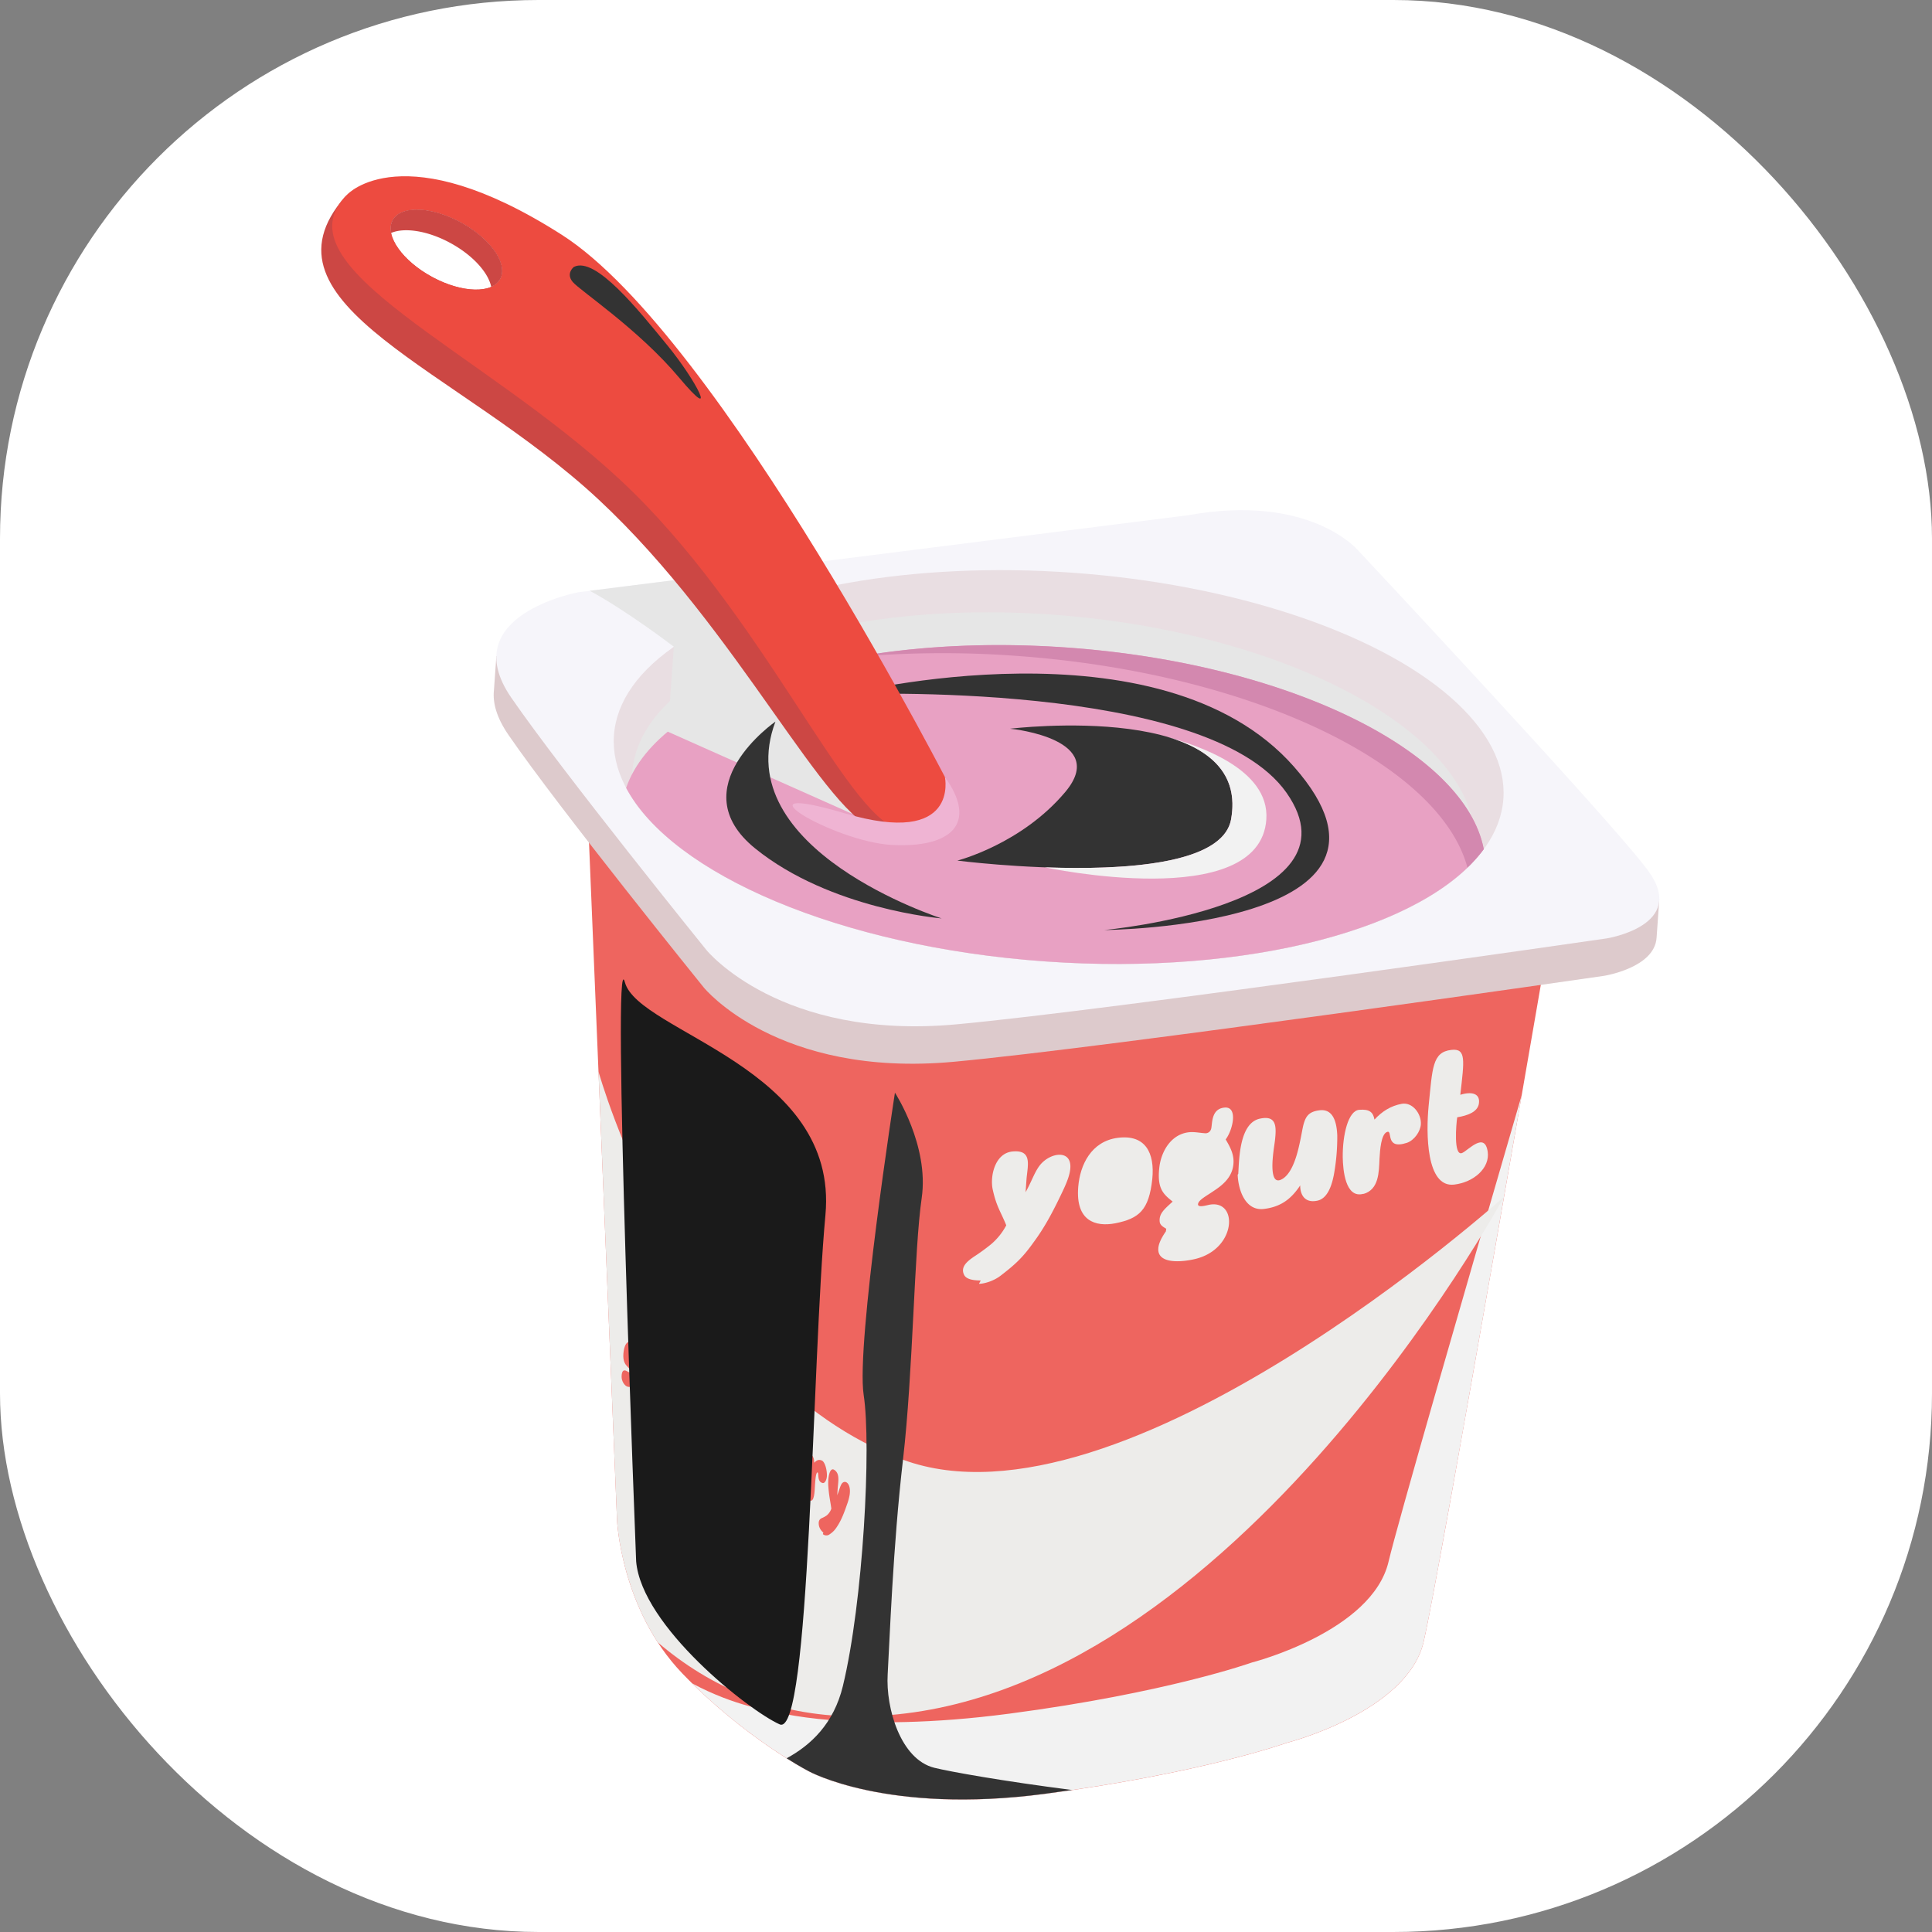 <svg xmlns="http://www.w3.org/2000/svg" viewBox="0 0 1500 1500"><rect x="0" y="0" width="1500" height="1500" fill="#808080" stroke="none"/><defs><style>.cls-1{isolation:isolate;}.cls-2{fill:#fff;}.cls-3{fill:#ee655f;}.cls-17,.cls-4{fill:#f2f2f2;}.cls-16,.cls-4,.cls-8{mix-blend-mode:multiply;}.cls-5{fill:#ddcacc;}.cls-6{fill:#f6f5fa;}.cls-7{fill:#e9dee2;}.cls-8{fill:#e6e6e6;}.cls-9{fill:#e8a1c3;}.cls-10{fill:#d388af;}.cls-11{fill:#333;}.cls-11,.cls-21,.cls-22{mix-blend-mode:screen;}.cls-12{fill:#edecea;}.cls-13{fill:#cc4744;}.cls-14{fill:#ed4b40;}.cls-15{fill:#efb4d3;}.cls-18{fill:#e72700;}.cls-19{fill:#0f9d17;}.cls-20{fill:#f9cb03;}.cls-21{fill:#4d4d4d;}.cls-22{fill:#1a1a1a;}</style></defs><g class="cls-1"><g id="ƒŒƒCƒ__6" data-name="ƒŒƒCƒ„[_6"><rect class="cls-2" width="1500" height="1500" rx="418.14"/><path class="cls-3" d="M456.84,549.94l26.22,634.34s2.95,69.17,50.66,118.93,98.1,76,98.1,76,60.7,33.73,183.11,17.61,188.18-39.68,188.18-39.68,93.39-23.85,106.16-78.33,102.17-574.88,102.17-574.88Z" transform="translate(-4 -4)"/><path class="cls-4" d="M1082.07,1216.46c-12.77,54.48-106.16,78.32-106.16,78.32s-65.76,23.57-188.18,39.69-184-1.91-184-1.91S574.9,1329,541.44,1311c45.28,44.68,90.38,68.15,90.38,68.15s60.7,33.73,183.11,17.61,188.18-39.68,188.18-39.68,93.39-23.85,106.16-78.33c8.27-35.3,48.72-266.26,76.18-424.47C1139,1013.92,1088.74,1188,1082.07,1216.46Z" transform="translate(-4 -4)"/><path class="cls-5" d="M1290.17,732l2.09-29.58-14.81,1.39c-39.59-49.74-221.71-244-221.71-244s-37.55-43.65-131.19-26.68L451,492.87S423.3,498,404.44,512.64l-15.06.76-1.9,26.69c-1,9.65,2.06,21.07,11.33,34.55,39.57,57.54,151.63,196.09,151.63,196.09S607.54,841,744.5,828.36c120.35-11.07,504.86-66.72,504.86-66.72s39.44-6.19,40.8-29.69Z" transform="translate(-4 -4)"/><path class="cls-6" d="M926.63,404l-473.57,59.8s-96.16,17.82-52.17,81.78c39.57,57.53,151.63,196.08,151.63,196.08s57.1,70.24,194.05,57.63c120.35-11.07,504.87-66.72,504.87-66.72s63.56-10,32.1-52.67c-29-39.35-225.72-249.22-225.72-249.22S1020.27,387,926.63,404Z" transform="translate(-4 -4)"/><ellipse class="cls-7" cx="825.91" cy="599.53" rx="151.27" ry="346.16" transform="translate(165.03 1376.59) rotate(-85.91)"/><path class="cls-8" d="M835.44,482.39c-180.5-16.62-333,37.35-340.5,120.56a72.79,72.79,0,0,0,1.76,23.59c43.2,62,168.09,113.13,318.44,123.88,149.07,10.65,279-21.56,331.49-75.94a71.16,71.16,0,0,0,2-11.34C1156.15,579.94,1015.94,499,835.44,482.39Z" transform="translate(-4 -4)"/><path class="cls-9" d="M815.14,750.42c159,11.36,296.15-26.06,340.84-87.11C1141.4,587.11,1004.14,519,832.53,506.75s-317.15,35.62-342.4,109C525.69,682.52,656.14,739.06,815.14,750.42Z" transform="translate(-4 -4)"/><path class="cls-8" d="M527.16,506.11l-4.71,65.95,149.64,66.66,45.07-24.38L573.67,448.58,461.93,462.69C490.93,478.38,527.16,506.11,527.16,506.11Z" transform="translate(-4 -4)"/><path class="cls-10" d="M792.9,513.2c182.21,13,328.82,83.91,350.43,164.4A112.5,112.5,0,0,0,1156,663.31C1141.4,587.11,1004.14,519,832.53,506.75c-59-4.21-115-1.31-164,7.29A778.76,778.76,0,0,1,792.9,513.2Z" transform="translate(-4 -4)"/><path class="cls-11" d="M606.05,564.24s-74.08,51.25-15.73,98.5S735.1,717.06,735.1,717.06,568.51,663.87,606.05,564.24Z" transform="translate(-4 -4)"/><path class="cls-11" d="M660.52,543c1.8.13,280.8-11.34,342.34,76.52S861.37,726.08,861.37,726.08s257.16-2,147.28-126.79C904.92,481.49,660.52,543,660.52,543Z" transform="translate(-4 -4)"/><path class="cls-12" d="M1171.73,933.18h0S875.41,1200,705.09,1137.33,468.67,835.91,468.66,835.9l14.4,348.38s2.12,49.53,31.68,94.91c40.65,34.65,90.94,57,153.1,57.41C952.19,1338.56,1171.72,933.21,1171.73,933.18Z" transform="translate(-4 -4)"/><path class="cls-11" d="M788.21,569.78c3.46.24,77,8.49,42.85,49.13s-83.78,53.25-83.78,53.25S949.44,698,959.84,640.08C976.58,546.82,788.21,569.78,788.21,569.78Z" transform="translate(-4 -4)"/><path class="cls-11" d="M614.74,1369.13c10.55,6.64,17.08,10,17.08,10s60.7,33.73,183.11,17.61c7.35-1,14.47-2,21.41-3-53.83-6.87-94.61-14.2-106.9-17.23-26.21-6.46-37.81-46.3-36.25-72.58s4-98.38,11.9-166.66S713.66,975,719.6,934.15s-20.77-81.8-20.77-81.8S668.48,1047.52,674.55,1087s-.35,160.6-16.13,226C651.3,1342.46,633.37,1359,614.74,1369.13Z" transform="translate(-4 -4)"/><path class="cls-13" d="M468.7,391.8C578.11,493.7,645.19,639.91,687,649.21c56.85,12.63,52.22-23.09,52.22-23.09S546.67,280.35,423.38,201.55,271.8,156.91,271.8,156.91C198.89,240.58,359.29,289.91,468.7,391.8ZM308.64,175.2c6-11.8,29.64-11.25,52.81,1.22s37.09,32.14,31.1,43.94-29.65,11.25-52.82-1.22S302.64,187,308.64,175.2Z" transform="translate(-4 -4)"/><path class="cls-14" d="M485.62,376.66c109.41,101.9,174.55,260.05,216,271s43.25-26.49,43.25-26.49-181.28-356-304.57-434.8S273.62,155,273.62,155C217.42,210.64,376.2,274.77,485.62,376.66Zm-177-201.46c6-11.8,29.64-11.25,52.81,1.22s37.09,32.14,31.1,43.94-29.65,11.25-52.82-1.22S302.64,187,308.64,175.2Z" transform="translate(-4 -4)"/><path class="cls-13" d="M353.29,192.46c-17.59-9.47-35.44-12-45.65-7.58a14.61,14.61,0,0,1,1-9.68c6-11.8,29.64-11.25,52.81,1.22s37.09,32.14,31.1,43.94a14,14,0,0,1-7.17,6.36C383.12,215.55,370.89,201.93,353.29,192.46Z" transform="translate(-4 -4)"/><path class="cls-11" d="M449.52,211.25s-6.46,5-.83,11.7,51,36.63,82.5,74.16,13.44,2.4-9.05-25S466.25,202.69,449.52,211.25Z" transform="translate(-4 -4)"/><path class="cls-15" d="M737.61,607.22s11.84,54.69-77.77,28.23-8.9,22.16,36.68,24.56S763.68,643.7,737.61,607.22Z" transform="translate(-4 -4)"/><path class="cls-12" d="M765.43,998.16c-6.06,0-10.9-1-12.71-4-3.58-6.52,2.67-11.14,7.39-14.43a152.22,152.22,0,0,0,13.25-9.61,49.52,49.52,0,0,0,11.9-14.8c-4.43-10.9-7.51-14.3-10.46-27.54-2.31-10.13,1.43-28.18,15-29.74,15.58-1.65,12.29,10,11.23,20.8l-.77,10.78c4.63-8.19,6.88-15.38,10.86-20.61,8.14-10.76,27-13.36,23.5,4.8-1,5.31-3.68,11.11-6.23,16.46-7,14.67-13.32,26.67-22.11,38.51C797.9,980.56,792,985.85,781,994.34c-5.2,4.07-12.44,6.35-16.93,6.43Z" transform="translate(-4 -4)"/><path class="cls-12" d="M898.65,919.26c-2.61,24.42-10.29,30.79-28.76,34.51C854.51,956.7,839,952,841.13,925.6c1.38-17.34,10.19-35.54,30.76-38.2,21.29-2.75,28.79,11.55,26.75,32Z" transform="translate(-4 -4)"/><path class="cls-12" d="M909.47,958c-2.35-1.46-4.72-2.63-5.1-5.48-.56-6.29,3.42-9.49,10.07-15.6-7.38-5.94-12.56-10.25-10.13-28.15,2.09-12.95,10.49-25.47,24.82-25.83,3.61,0,6.74.67,10.77.93a4.41,4.41,0,0,0,4.26-2.95c1.37-3-.6-16,10.6-17,10.62-.94,6.41,17.46.84,24.74,4.13,6.89,7.29,13.17,5.69,21.44-1.62,8.57-8.23,14.1-14.6,18.29-5.77,4-11.32,6.8-12.4,9.81-1.28,3.76,5.5,1.82,7.26,1.47,13.25-3.4,19,7.35,15.84,19-2.56,9.53-10.92,19.45-25.91,22.91-13.36,3-28.66,2.73-28.18-8,.09-3.34,1.85-7.73,5.88-13.54Z" transform="translate(-4 -4)"/><path class="cls-12" d="M965.4,915.32c.7-11.78.94-39.39,16.78-42.8,12.92-2.79,13,5.86,11.61,17.58-.35,2.93-2.06,12.66-1.88,20.29.22,7.05,1.85,12.49,7.74,8.93,7.24-4.3,11-17,13-25.91,1.45-6.23,2.25-11.38,3.11-15.23,1.83-7.43,4.25-11,12.42-12.12,10.8-1.53,13.66,9,14.07,19.46a163.71,163.71,0,0,1-2.36,29c-1.74,10.16-5.36,20.4-13.55,21.77-9.66,1.84-12.92-5.15-12.87-11.94-6.64,10-14.47,16.54-27.89,18.23-14.73,2-20.19-14.71-20.65-26.5Z" transform="translate(-4 -4)"/><path class="cls-12" d="M1062.69,930.82c-14.3,4.11-16-18.8-16.19-28.17-.2-17.45,4.19-36.44,12.9-37,8-.64,10.7,1.94,11.74,7.6,5.8-6.3,12.61-10.7,21.25-12.27,8.33-1.4,15.19,7.78,14.77,15.77-.26,5.66-5.09,12.57-10.87,14.54-17.75,5.8-10.33-11.09-15.73-8.3-4.19,2.07-5.15,13.45-5.52,20.71-.45,10.31-.41,23.88-12.5,27.3Z" transform="translate(-4 -4)"/><path class="cls-12" d="M1130.78,819.14c11.8-1.36,10,8.09,7,34.86,8.87-2.76,15.83-1.11,14.38,7.15-1.17,6.2-8.73,9-16.78,10.31-.8,5.14-3,30.53,3.8,27.72,4.77-2,17.54-16.89,19.87-1,1.84,12.64-10.8,23.78-26.1,25.54-21.71,2.5-21.85-39.94-19.75-61.27C1116.18,833.38,1115.92,820.85,1130.78,819.14Z" transform="translate(-4 -4)"/><g class="cls-16"><path class="cls-17" d="M902.64,574h0l2,.49Z" transform="translate(-4 -4)"/><path class="cls-17" d="M987.17,640.26C990,600.44,932.3,582.38,910,576c32.1,9.36,56.28,28,49.81,64.08C953.46,675.59,875,679.6,815.2,677.4h0S982.07,713.08,987.17,640.26Z" transform="translate(-4 -4)"/></g><path class="cls-3" d="M494.91,1045.93c2.61,1.07,5.92,3.48,5.1,9-.7,4.6-6.23-1.92-6.17,2.52.05,2.84,6.18,5,4.79,15.68-.78,6.16-4.82,8.75-7.9,7.29-1.75-.7-4.27-4.05-4.12-7.89.38-9.53,6.67-.69,6.82-3.4.24-4.57-7.08-3.65-5.17-16.31.91-5.6,3.06-8.18,6.56-6.77Z" transform="translate(-4 -4)"/><path class="cls-3" d="M508.28,1032.94c3.25,2,2.58,6.75,1.3,20.61,2.47.6,4.34,3.14,3.79,7.28-.43,3.1-2.54,2.81-4.76,1.65-.32,2.61-1.39,15.88.53,16,1.34,0,5.1-5,5.45,4.15.27,7.31-3.38,10.38-7.59,7.73-6-3.76-5.25-26.87-4.29-38C504,1037.24,504.19,1030.37,508.28,1032.94Z" transform="translate(-4 -4)"/><path class="cls-3" d="M520.43,1098.21c-4-1.14-4-14-3.92-19.13.26-9.54,1.81-18.82,4.2-17.08,2.19,1.54,2.88,3.58,3.07,6.9,1.69-2.05,3.63-2.84,6-1.65s4,7.81,3.75,12c-.17,3-1.62,5.64-3.23,5.34-5-1-2.62-8.46-4.15-8.22-1.18.14-1.65,6.1-1.88,10-.31,5.49-.55,12.88-3.91,11.88Z" transform="translate(-4 -4)"/><path class="cls-3" d="M533.22,1097.93c.13-4.65,1.31-8.88,3.68-9.86,2.12-.84,2.93.07,4.8,2.13.27-4.4.06-7.41-2.45-6.83a7.78,7.78,0,0,1-2.13.43c-1.79-.09-1.75-4.16-1.28-6.1,1.24-5.07,3.77-5.8,6.65-3.27,3.46,3.06,4.7,16.34,4.44,22.27-.29,6.39-2.09,14-5.48,13.94s-8.46-2.36-8.28-12.58Z" transform="translate(-4 -4)"/><path class="cls-3" d="M567.52,1127.53c-3.38-3.16-4.23-8.27-4.81-14.16-1.93,4.07-4.12,8.38-7.39,6.65-4.76-2.6-4.08-9.15-5-18.16-1.25-12.48-2.33-21.34,2.61-19.51,5.72,2.07,5.3,13.75,6.64,20.77a84.27,84.27,0,0,0,3.9-8.77c1.37-3.31,2.9-3.7,4.17-2,.91,1.22,2,3.26,1.26,7.53a37.77,37.77,0,0,1-1.81,5.92c.15.89.78,3.85,1.25,6.07.53-1.66,1.55-4.71,3-8.38,1.65-4.33,3.72-8.64,5.88-6.56,2.63,2.46,1.56,9.24.62,13.61a71.36,71.36,0,0,1-2.5,8.61c-1.73,4.76-3.91,11.89-7.85,8.44Z" transform="translate(-4 -4)"/><path class="cls-3" d="M587.56,1098.63c-.74,2.67-2.47,10.47-1.38,11.72.81,1,.79-2.87,2.46-4,3.37-2,5.22,3.76,6,10,1,8.14.09,15.76-2.4,21.25-1.7,3.82-3.83,3.76-5.83,2.42s-3.89-4.13-5.21-9.13c-2.33-9-1.47-20.48-.8-29.84.64-9,.75-25.89,6-22s2.49,14.47,1.17,19.49Z" transform="translate(-4 -4)"/><path class="cls-3" d="M604.11,1151.45c-4.41-2.78-7.11-7.77-8.05-14a44.22,44.22,0,0,1,.55-14.8c1.92-8.73,5.27-11.66,8.32-9.74s6.86,7.27,6.22,16.17c-.32,4.45-1.82,7.35-4.07,7.78-2.42.4-4.08-2.73-4.76-4.44-.2,5.8.9,6.25,3.09,7.16a7.18,7.18,0,0,1,4.16,6.3c.31,4-2,7.73-5.54,5.49Z" transform="translate(-4 -4)"/><path class="cls-3" d="M615.53,1158.08c-4-1.15-4-14-3.91-19.14.26-9.53,1.81-18.81,4.19-17.07,2.2,1.54,2.89,3.58,3.07,6.9,1.7-2.06,3.64-2.84,6-1.66s4,7.82,3.75,12.06c-.18,3-1.62,5.63-3.23,5.34-5-1-2.62-8.46-4.15-8.22-1.18.14-1.65,6.09-1.88,10-.31,5.5-.55,12.89-3.91,11.89Z" transform="translate(-4 -4)"/><path class="cls-3" d="M632.9,1169c-4-1.15-4-14-3.92-19.14.26-9.53,1.81-18.82,4.2-17.07,2.19,1.54,2.88,3.58,3.07,6.9,1.69-2.06,3.63-2.84,6-1.66s4,7.81,3.75,12.06c-.17,3-1.62,5.63-3.23,5.34-4.95-1-2.62-8.46-4.15-8.22-1.18.13-1.65,6.09-1.88,10-.31,5.5-.54,12.88-3.91,11.89Z" transform="translate(-4 -4)"/><path class="cls-3" d="M643.27,1193.89a9.76,9.76,0,0,1-3.4-5.19c-.86-4.38.93-5.42,2.28-6.1a17.88,17.88,0,0,0,3.79-2.09,11.65,11.65,0,0,0,3.52-5.24c-1-7-1.79-9.55-2.36-17.44-.45-6,.9-15,4.63-12.63,4.29,2.78,3.18,8.33,2.69,14l-.4,5.67c1.41-3.36,2.16-6.74,3.34-8.64,2.42-3.92,7.6-.9,6.33,8.16a39.28,39.28,0,0,1-2,7.47c-2.17,6.33-4.12,11.36-6.74,15.72s-4.19,5.93-7.35,8a4.15,4.15,0,0,1-4.74-.5Z" transform="translate(-4 -4)"/><path class="cls-18" d="M615.69,1219c1.56-30-32.45-50.07-32.45-50.07s-34.13-18.49-36.8,10.86,8.16,37.73,12,57.61,17.84,28.37,17.84,28.37,13.94,8.56,20.25-5.55S614.12,1249,615.69,1219Z" transform="translate(-4 -4)"/><path class="cls-19" d="M583.28,1168.36s-16.16-9.15-27.28-5.68c0,0,1.28,3.56,14,8.35,0,0-3.17,2.12-4.54,11.27,0,0,10.63.26,12-5.2,0,0-.37,13.55,3.78,19.24,4.61-.73,6.13-13.63,6.13-13.63.54,6.56,10.38,17.89,10.38,17.89,0-9.93-2.65-15.34-2.65-15.34,12.4,9.43,14.07,7.54,14.07,7.54C599.44,1177.51,583.28,1168.36,583.28,1168.36Z" transform="translate(-4 -4)"/><path class="cls-19" d="M588.38,1152.69s4.4,4.29,4.47,7.87c0,0-7.36,2.8-7.9,10.92l-3.87-2.2S582.84,1153.68,588.38,1152.69Z" transform="translate(-4 -4)"/><path class="cls-20" d="M575.94,1199.57a.84.84,0,0,1-1.35.73,2.45,2.45,0,0,1-1.13-2.13c0-.8.81-3.34,1.5-3S576,1198.78,575.94,1199.57Z" transform="translate(-4 -4)"/><path class="cls-20" d="M567.43,1214.15a.83.83,0,0,1-1.34.73,2.47,2.47,0,0,1-1.13-2.14c0-.79.81-3.33,1.49-2.94S567.49,1213.35,567.43,1214.15Z" transform="translate(-4 -4)"/><path class="cls-20" d="M581.85,1230.68a.83.83,0,0,1-1.34.73,2.44,2.44,0,0,1-1.14-2.14c.06-.79.82-3.33,1.5-2.94S581.91,1229.89,581.85,1230.68Z" transform="translate(-4 -4)"/><path class="cls-20" d="M562.86,1225.16c.18.88-.2,1.52-.86,1.44a2.22,2.22,0,0,1-1.54-1.75c-.18-.88-.32-4,.34-3.88S562.67,1224.28,562.86,1225.16Z" transform="translate(-4 -4)"/><path class="cls-20" d="M578.46,1260.13a.83.83,0,0,1-1.34.73,2.44,2.44,0,0,1-1.14-2.13c.06-.8.81-3.34,1.5-3S578.51,1259.34,578.46,1260.13Z" transform="translate(-4 -4)"/><path class="cls-20" d="M572.91,1242a.84.84,0,0,1-1.34.74,2.46,2.46,0,0,1-1.14-2.14c.06-.8.81-3.34,1.5-2.95S573,1241.19,572.91,1242Z" transform="translate(-4 -4)"/><path class="cls-20" d="M556.2,1199.21c.13.87-.32,1.44-1,1.29a2.33,2.33,0,0,1-1.46-1.87c-.13-.86,0-3.86.63-3.7S556.06,1198.34,556.2,1199.21Z" transform="translate(-4 -4)"/><path class="cls-20" d="M558,1183c-.32.58-1.07.5-1.68-.16a2.17,2.17,0,0,1-.52-2.26c.33-.58,2-2.11,2.58-1.44S558.3,1182.41,558,1183Z" transform="translate(-4 -4)"/><path class="cls-20" d="M590.44,1206.28a2.45,2.45,0,0,0,1.13,2.14.84.84,0,0,0,1.35-.73c.05-.8-.3-4-1-4.35S590.49,1205.49,590.44,1206.28Z" transform="translate(-4 -4)"/><path class="cls-20" d="M591.86,1222.45a2.48,2.48,0,0,0,1.14,2.14.83.83,0,0,0,1.34-.73c.06-.8-.29-4-1-4.35S591.92,1221.66,591.86,1222.45Z" transform="translate(-4 -4)"/><path class="cls-20" d="M598.11,1240.05a2.22,2.22,0,0,0,.6,2.26c.62.64,1.36.67,1.65.06s.85-3.31.22-3.95S598.4,1239.44,598.11,1240.05Z" transform="translate(-4 -4)"/><path class="cls-20" d="M585.81,1253.08a2.48,2.48,0,0,0,1.13,2.14.84.84,0,0,0,1.35-.74c.05-.79-.3-4-1-4.35S585.86,1252.28,585.81,1253.08Z" transform="translate(-4 -4)"/><path class="cls-20" d="M606.22,1226a2.3,2.3,0,0,0,.73,2.25c.64.59,1.36.53,1.6-.13s.57-3.5-.07-4.09S606.45,1225.38,606.22,1226Z" transform="translate(-4 -4)"/><path class="cls-20" d="M606.79,1209.12a2.13,2.13,0,0,0,1.58,1.68c.65,0,1-.64.78-1.52s-1.53-4.09-2.18-4.13S606.58,1208.24,606.79,1209.12Z" transform="translate(-4 -4)"/><path class="cls-21" d="M555.82,1178.66s-5.93,3.08-4.22,21.56c0,0,1.35-7.83,3.2-7.36s3.48,7.22,2.23,9.52-2.76,1.23-2.76,1.23,2.09,13.5,10.82,13.78c0,0-3.33-8.67.22-9.66s8.48-1.08,10.41-5.12c0,0-4.82-1.59-2.48-7.21s4,1.64,4,1.64.57-6.35-3.06-8.74-12-6.28-14-8.86-.38,6.88-3.74,4.52S555.82,1178.66,555.82,1178.66Z" transform="translate(-4 -4)"/><path class="cls-8" d="M581.12,1239.33c-3.54-19.82,2.8-25.09-11.39-57.35a45.74,45.74,0,0,0-12.92-17.21c-6.12,1.23-9.4,4.37-10.37,15-2.67,29.35,8.16,37.73,12,57.61a45.94,45.94,0,0,0,13.2,24.61c.52,0,.83-.11.83-.11S584.66,1259.15,581.12,1239.33Z" transform="translate(-4 -4)"/><path class="cls-18" d="M567.06,1180c-14.18-32.27-43.45-24.76-43.45-24.76s-28.53,9.26-15.28,41.8,23.57,32.2,35.75,49.51,24.32,14.48,24.32,14.48,12.15-2.74,8.61-22.56S581.25,1212.29,567.06,1180Z" transform="translate(-4 -4)"/><path class="cls-19" d="M523.35,1154.65s-13.71,4-18.23,16.79c0,0,2.51,2.62,12.09-3,0,0-.72,4.83,3.11,15.43,0,0,6.12-8.56,4.16-15.37,0,0,6.61,14.31,11.81,16.73,2.23-4.58-3.4-19.17-3.4-19.17,3.6,6.33,14.84,9.85,14.84,9.85-5-10.25-9.2-13.65-9.2-13.65,11.73-.55,11.72-3.89,11.72-3.89C537.05,1150.67,523.35,1154.65,523.35,1154.65Z" transform="translate(-4 -4)"/><path class="cls-19" d="M518.34,1134.22s4.64.77,6.48,4.41c0,0-2.74,9,1,17.85l-3.28,1S515.72,1139.85,518.34,1134.22Z" transform="translate(-4 -4)"/><path class="cls-20" d="M534.9,1193c.37.87.19,1.71-.39,1.88s-1.34-.4-1.71-1.27-1.22-4.12-.64-4.29S534.53,1192.12,534.9,1193Z" transform="translate(-4 -4)"/><path class="cls-20" d="M537.44,1215.12c.37.86.19,1.7-.39,1.87s-1.35-.4-1.71-1.26-1.22-4.12-.64-4.29S537.07,1214.25,537.44,1215.12Z" transform="translate(-4 -4)"/><path class="cls-20" d="M553.87,1220.22c.37.86.2,1.7-.38,1.87s-1.35-.4-1.72-1.26-1.21-4.12-.63-4.29S553.51,1219.35,553.87,1220.22Z" transform="translate(-4 -4)"/><path class="cls-20" d="M540.39,1230.3a1.9,1.9,0,0,1,.24,2.2c-.41.46-1.19.22-1.74-.53s-2.18-3.83-1.76-4.29S539.85,1229.55,540.39,1230.3Z" transform="translate(-4 -4)"/><path class="cls-20" d="M566.77,1253.46c.37.87.19,1.71-.39,1.88s-1.35-.4-1.71-1.27-1.22-4.12-.64-4.29S566.4,1252.6,566.77,1253.46Z" transform="translate(-4 -4)"/><path class="cls-20" d="M554.52,1239.32c.36.87.19,1.71-.39,1.88s-1.35-.4-1.72-1.27-1.21-4.12-.63-4.28S554.15,1238.46,554.52,1239.32Z" transform="translate(-4 -4)"/><path class="cls-20" d="M523.6,1209c.51.78.55,1.75.09,2.14s-1.25.08-1.76-.71-2-4-1.51-4.34S523.09,1208.24,523.6,1209Z" transform="translate(-4 -4)"/><path class="cls-20" d="M516.44,1190.77c.11.87-.35,1.42-1,1.23a2.34,2.34,0,0,1-1.42-1.9c-.11-.86,0-3.82.73-3.63S516.34,1189.91,516.44,1190.77Z" transform="translate(-4 -4)"/><path class="cls-20" d="M546.45,1187.88c.37.86,1.13,1.43,1.71,1.26s.76-1,.39-1.87-2.16-3.85-2.74-3.68S546.08,1187,546.45,1187.88Z" transform="translate(-4 -4)"/><path class="cls-20" d="M555.38,1203.4c.37.87,1.14,1.43,1.72,1.26s.75-1,.38-1.87-2.16-3.85-2.74-3.68S555,1202.53,555.38,1203.4Z" transform="translate(-4 -4)"/><path class="cls-20" d="M567.75,1216.38a2.31,2.31,0,0,0,1.47,1.85c.67.14,1.1-.44,1-1.32s-1.18-4.12-1.86-4.26S567.61,1215.51,567.75,1216.38Z" transform="translate(-4 -4)"/><path class="cls-20" d="M567.37,1240.07c.36.87,1.13,1.43,1.71,1.27s.75-1,.39-1.88-2.16-3.85-2.74-3.68S567,1239.2,567.37,1240.07Z" transform="translate(-4 -4)"/><path class="cls-20" d="M565.27,1195.17a2.2,2.2,0,0,0,1.55,1.73c.66.07,1-.59.83-1.47s-1.43-4.1-2.09-4.17S565.07,1194.29,565.27,1195.17Z" transform="translate(-4 -4)"/><path class="cls-20" d="M557.09,1177.22c.57.73,1.34.92,1.73.42a2,2,0,0,0-.32-2.22c-.56-.73-2.92-3-3.3-2.46S556.53,1176.49,557.09,1177.22Z" transform="translate(-4 -4)"/><path class="cls-21" d="M513.05,1188.11s-1.79,8.1,8.46,25.78c0,0-3.17-9.21-1.89-10.27s5.59,4.57,6,8-.94,3.57-.94,3.57,8,12.21,13,5.25c0,0-6.24-6.19-4.73-10.17s4.23-8.16,3.29-13.93c0,0-3.52,2.36-5-5.4s3.08-1.61,3.08-1.61-2.88-7-6.12-6.48-10,3.52-12.32,2.44,3.24,7.42.16,7.77S513.05,1188.11,513.05,1188.11Z" transform="translate(-4 -4)"/><path class="cls-22" d="M497.9,1216.22s-19.24-488.54-8.73-449.56,166.32,65.8,155.69,180.7-11.69,406-35.52,395.43S502.19,1266.63,497.9,1216.22Z" transform="translate(-4 -4)"/></g></g></svg>